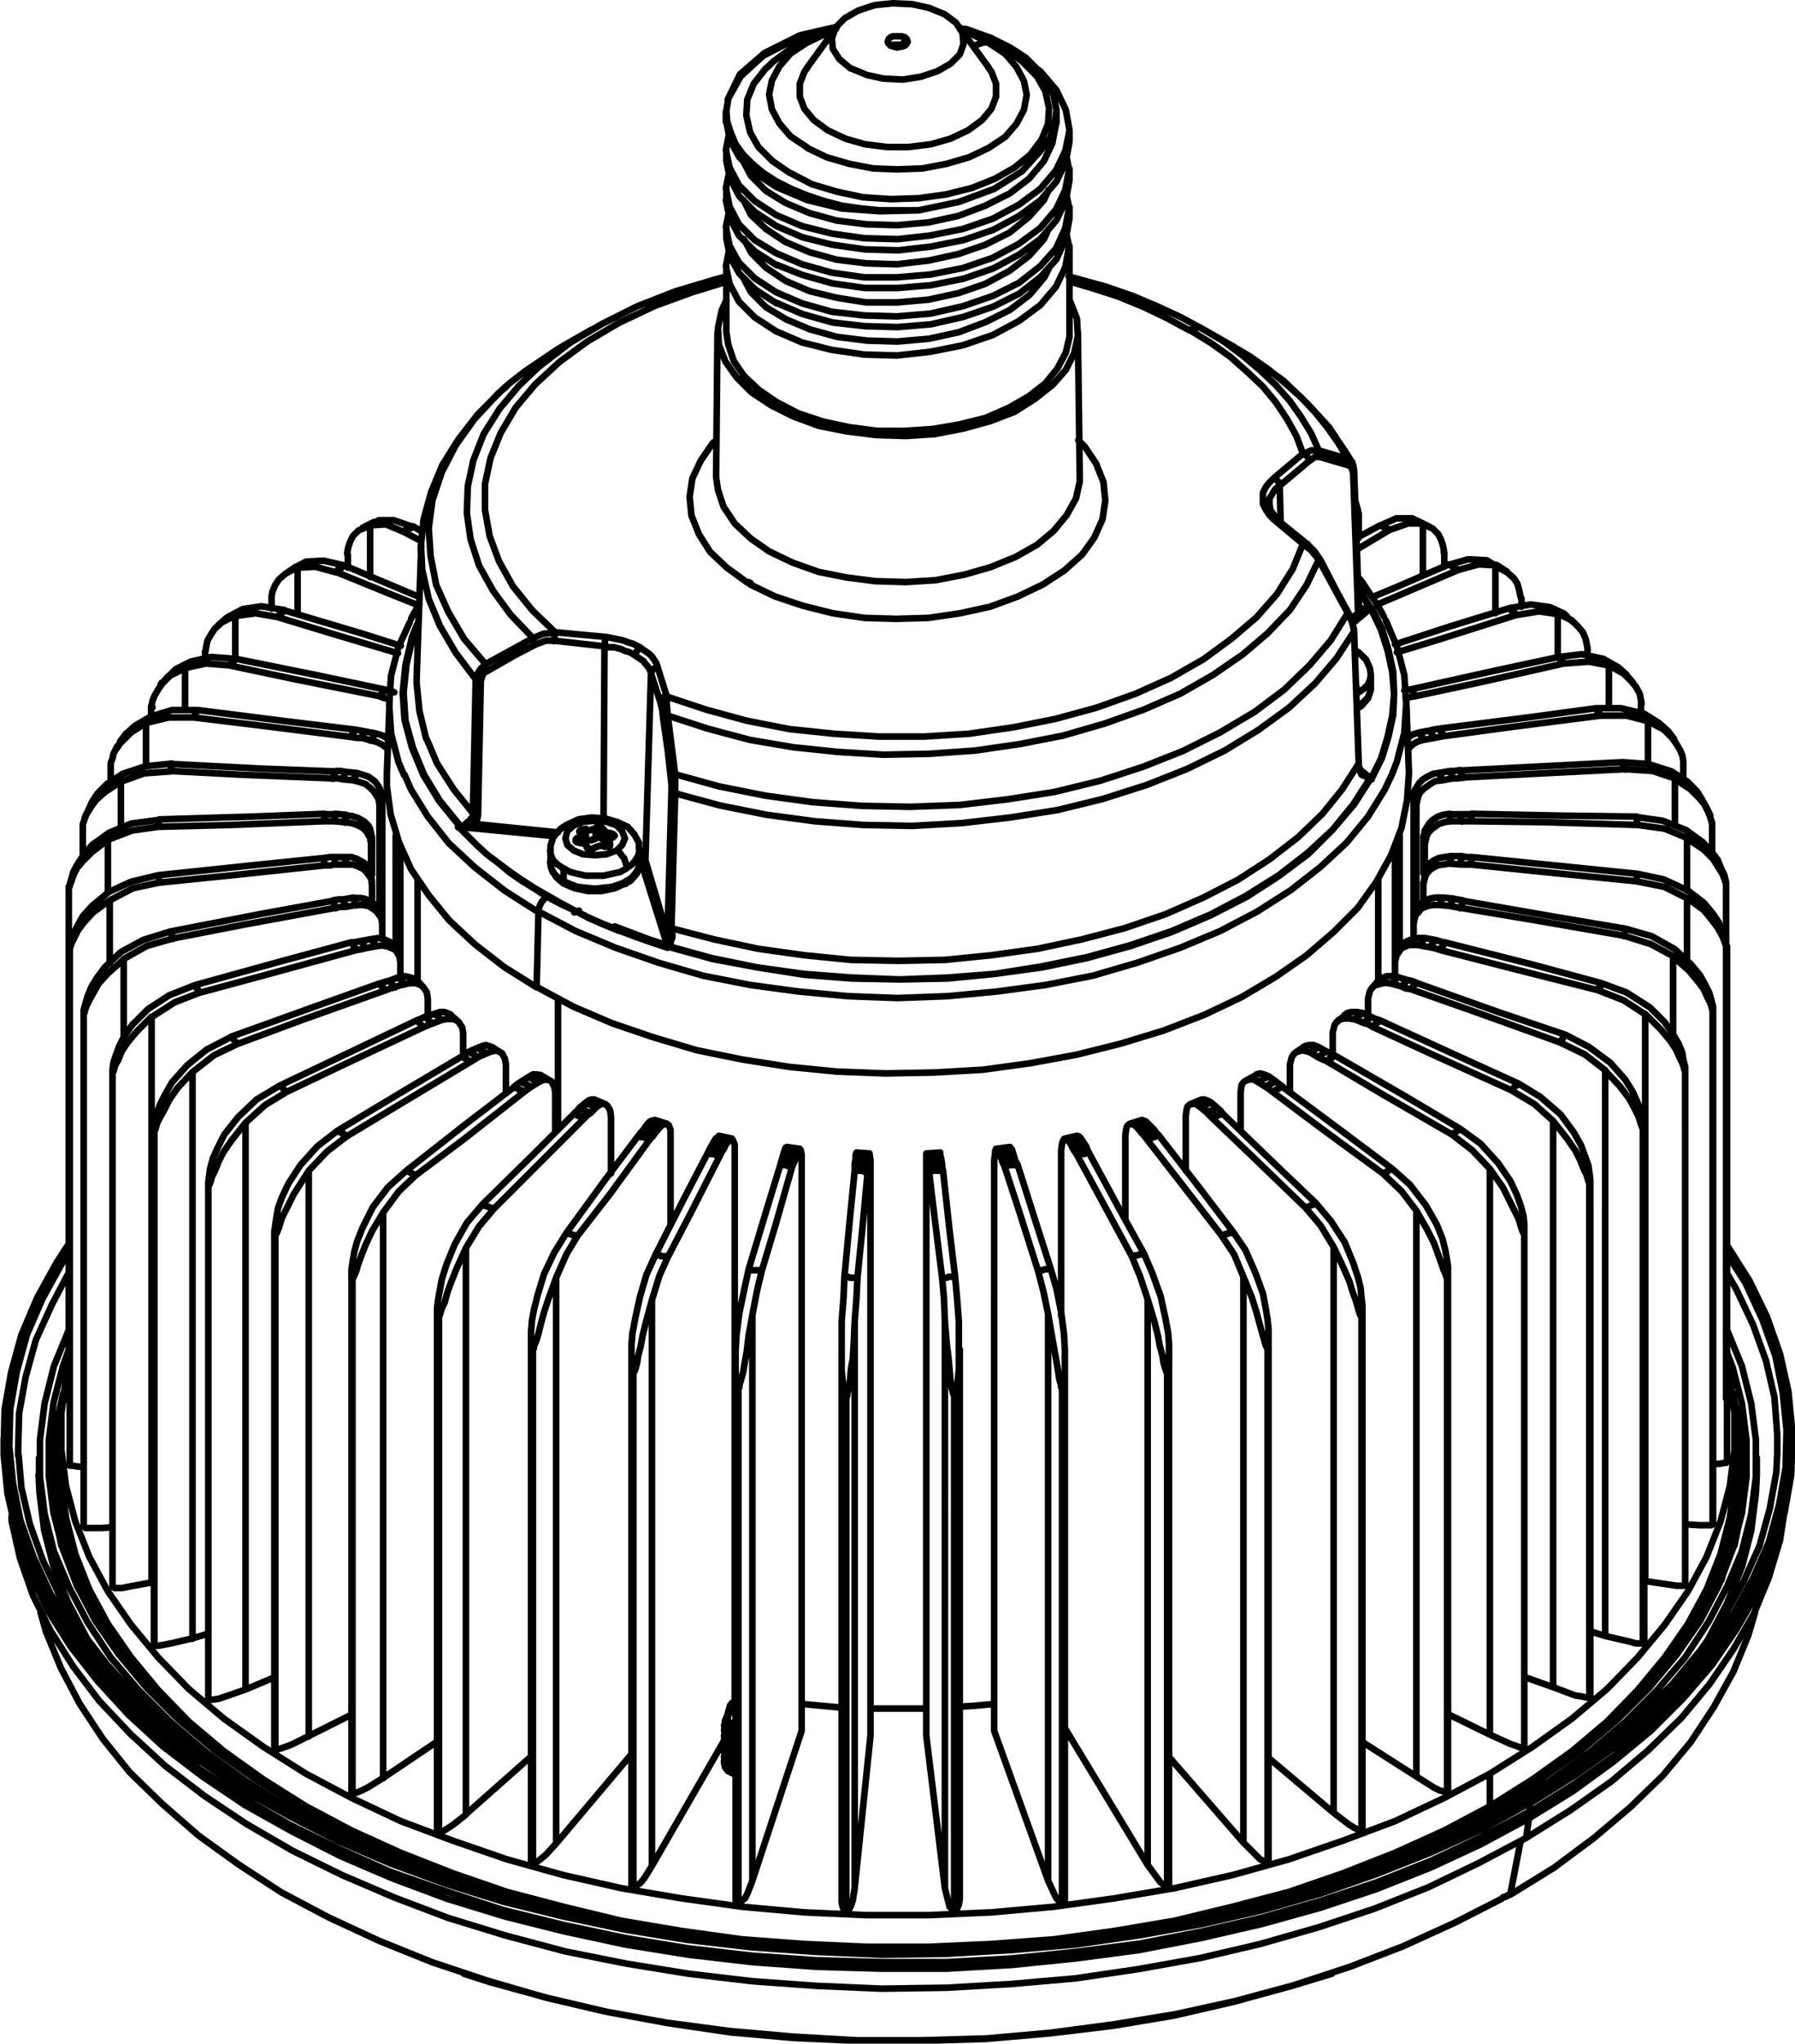 <svg xmlns="http://www.w3.org/2000/svg" viewBox="0 0 193.01 219.61"><defs><style>.cls-1{fill:none;stroke:#000;stroke-linecap:round;stroke-linejoin:round;stroke-width:0.71px;}</style></defs><g id="Layer_2" data-name="Layer 2"><g id="Layer_1-2" data-name="Layer 1"><path class="cls-1" d="M65.65,90.05v-.5m-3.6.9v-.4m3.5.8v-.3m-6.4,2.1h0l.1.6.2.5.5.5.6.4m6.8,0v.1l-.1.1V95h-.1m.2-.3.6-.4.4-.5.3-.5.1-.6m0-1.3-.1.5-.3.5-.4.5-.6.4m-5.7-4.6-.2-.1h-.4l-.2.1m-.3,4.6-.6-.4-.5-.5-.2-.5-.1-.5M146,75.85v.2l-.1.1m.1-.3.6-.4.5-.5.2-.6.1-.5m0-1.3-.1.5-.2.5-.5.5-.6.4m-.2-1v.2l.1.3.1.3v.2m1.3-9-1-1.8-.1-.1m-.8-13.9-.5-.4m.4,17.2.9-.7m-.7,1.2,1.9-1.6m0,18.3-1.1-.9m1,.9-.6-.4-.1-.1m-.3-.4h-.1m-8.6-30.6.1,3.9M45,67.05l-.6,1.4-.7,3-.3,3,.2,3,.8,2.9,1.2,2.9,1.7,2.8,2.2,2.7m87.9-32.9h-.1l-.1-.1-.1.1H137m3.1,2.6.3-.1.2.1m4.3,7.4h.1m-99.1,13.6,1.1,2.6,1.8,2.8,2.1,2.6m-1.5,1.3-2.2-2.7-1.7-2.8-1.2-2.9-.8-3-.2-2.9.3-3,.7-3,.7-1.7M57.85,98l-3.6-2.3-3.2-2.5-2.8-2.6L46,87.75l-1.8-2.9-.7-1.6M51.15,73,49,70.15l-1.7-2.9-1.2-2.9-.7-3.1-.1-2m9.4-18-1.2,1.1L51,45.05l-2,2.8-1.5,2.9-1,3-.4,3,.2,3,.6,3.1,1.3,2.9,1.7,2.9,2.3,2.7m5.1-2.8-2.4-2.5L53,63.45l-1.5-2.7-.9-2.8-.4-2.8.1-2.9.6-2.8,1.1-2.8,1.7-2.7,2.1-2.5,2.1-2M77,51.25l.2,1.4.6,1.8,1.2,1.8,1.7,1.6,2,1.4m-13.9,33,.1.1.1.2v.3m-19.7-4,10.3,1m-8.5-1.3,8.9.9m4.9-1.5.1-18.5m17.7-10.2,2.5,1.2,2.8,1,3,.6,3.1.4,3.3.1,3.2-.2,3.1-.6,2.8-.8,2.7-1.1,2.3-1.3,1.8-1.5,1.4-1.7,1-1.8.4-1.8v-.5m33.6,31.9-.8,1.7-1.8,2.9-2.3,2.8-2.8,2.6-3.2,2.5-3.6,2.3-4,2.1-4.3,1.8-4.6,1.6-4.8,1.4-5.1,1-5.2.7-5.3.5-5.4.2-5.3-.2-5.3-.5-5.2-.7-5.1-1-4.8-1.4-4.6-1.6-4.3-1.8-4-2.1M146,63.15l.3.4,1.1,1.8m-80.7,34.7,1.6.6,1.7.6,1.8.6M115,30.25l2.4.7,2.8.9L123,33l2.5,1.2,2.4,1.3M59.75,68l-2.5-2.4L55.15,63l-1.5-2.7-1-2.7-.5-2.8V52l.6-2.8,1.1-2.7,1.6-2.7,2.1-2.5,2.6-2.4,3-2.2,3.4-2,3.8-1.8,4.1-1.5,3.6-1.1m2.6,32.5,2.7,1.3,3,1,3.2.8,3.4.5,3.4.1,3.5-.1,3.4-.5,3.2-.7,3-1.1,2.7-1.3,2.3-1.5,1.9-1.7,1.3-1.8.9-2,.3-2-.2-2-.8-2-1.2-1.8-.7-.7m-38.9,0-.4.3-1.3,1.9-.9,1.9-.3,2,.2,2,.8,2,1.2,1.9,1.8,1.7,2.2,1.6m16.9-57.7V4m-7.6-.7-.8.3-2.1,1L85,5.75l-1.2,1.4L83,8.65l-.3,1.5.3,1.6.8,1.5,1.2,1.4,1.8,1.2m19.5-11.3-2.1-1-.6-.2m2.7,1.2h-.5l-.3.1-.3.1-.3.1-.2.1m2.8-.1h0l-.2-.1-.2-.1-.3-.1h-.5M153,61.85v-5.6m-113.2.2V62m121,3.9v-5.1M32,61v5m135.5,4.6V66m-142.2.2v4.6m16.5,4.3.1-.1v-.1M173,76.05v-4.6m-153.1.3v4.5m157.3,5.8v-4.6m-161.5.2v4.6m164.4,6.4v-5M13,84v5m168.4,6.7v-5.6m-169.8.2v5.6m169.8,7.2v-6.6m-169.6.3v6.7m168.1,7.6v-8.3m-166.6.3v8.4m46.7,9.8v-13.9m100.6,86.9h0M78,189.65h0m113.1-33.4v-2.1l-.3-4-.9-3.9-1.4-3.9-1.8-3.8-1.1-1.9m-23.8,57.8v-.1m1.7,3.5-1.1,5.7m-155-66.8-1.8,3.4L3.85,144l-1.1,4-.7,3.9-.1,4v.5m95.5,53.3H101l6.9-.4,6.9-.6,6.7-.9,6.7-1.2,6.5-1.4,6.2-1.8,6.1-2,5.7-2.2,5.5-2.5,5.2-2.7m-156-59.4-.7,1.1-2.1,3.8-1.7,3.9-1.1,4-.7,4-.1,4,.4,4,.8,4,1.4,3.9,1.8,3.9,2.4,3.8,2.8,3.7,3.2,3.5,3.7,3.4,4.2,3.2,4.5,3.1,4.9,2.9,5.2,2.6,5.6,2.4,5.8,2.2,6.1,1.9,6.4,1.7,6.5,1.4,3.3.6m94.1-14,4.8-3,4.3-3.1,4-3.3,3.5-3.5,3.1-3.6,2.6-3.7,2.1-3.8,1.7-3.9,1.1-4,.7-4,.1-4-.4-4-.8-4-1.4-3.9-1.8-3.9-2.1-3.3M62.25,97.85l-.5.2m2.3-8V89m.7,1.2v-1.1M63,90.15v-1.1m2.1,1.4v-1.1m0,1.1h.1v.1h.3m-.7-.4h.1v.2H65v.1h.1m-.4-.5h0l.1.1v.1m-.7-.1V90h.6m-1.7.2.1.1h.5l.1-.1h.2l.1-.1h.1m-1.6.2.1-.1H63m-1.3-1.5,1-.4,1.3-.1,1.2.1,1.1.4.6.6.3.8-.3.7-.6.6m-.4-1.4h0l.1-.1.1-.1-.1-.1-.1-.1m-.3,1h-.1v-.3l.1-.1v-.1h.1l.2-.1M65,91h.4l.1-.1h.1v-.3m-1.7.5H64l.1-.1h.1l.2-.1h.5l.1.1m-1.8.2h.2l.1.1h.1l.1-.1h.1l.1-.1m-.8-.1h0v.1h.1v.1m-.3-.5h0l.1.1.1.1V91m-.8-.4h.4l.1.1h.1m-.9-.2h.2l.1.1m-.2-.5H62v.1h-.1v.2H62v.1m.4-1h0l.1.1v.1l-.1.1v.1l-.1.1h-.1l-.1.1m.9-1h-.4l-.1.1h-.1l-.1.1v.1l.1.1m1.7-.5H64l-.1.1h-.2l-.1.1h-.5l-.1-.1m1.7-.2h-.6V89m.7.1h0V89l-.1-.1m.4.5H65v-.1h-.1v-.2h-.1m.9.5-.1-.1h-.4v-.1h-.1m.8.2h-.2m-5.1,3.7v1.4m0,0,.7.3.8.3.9.1,1,.1.9-.1.9-.1.9-.3.7-.3m0-1.4-.7.4-.9.2-.9.2H63l-.9-.2-.8-.2-.7-.4m5.7-1.9.2.1.2.2.2.3.2.2.1.3.1.3.1.3v.2m-1.1-1.9-1.1.4-1.2.1-1.3-.1-1-.4-.7-.6-.2-.7.2-.8.7-.6m85.7-23.3h0m0,0-.1.1m0,0h0m0,0h-.5l-.3-.1-.2-.1-.1-.1m0,.6v-.2l.1-.1-.1-.2v-.1m0,0-.1-.2v-.2m-31.2-35.1,1.1.3,2.9.8,2.9,1,2.6,1.1,2.6,1.2,2.4,1.3m18,30h0m-.1.1.1-.1m-1.2.4.5-.1.6-.2m-1.2-.7-.5-14.3m.5,14.3v.1l-.1.1v.1m-.4-14.6-.1-.5-.1-.3m.2.8h0v.1l-.1.1v.1m-.6-1.5.1.1V50m-.1-.7-3.1-.9m3.1.9-1-1.7-1.2-1.7-1.3-1.6-1.5-1.6-1.7-1.5-1.8-1.5-2-1.4-2.2-1.3m9.6,11.4.1.2.1.1v.2l-.1.2m-.1-.7H141l-.9.4m-10.7-13.4,2.2,1.3,2,1.5,1.9,1.6,1.7,1.6,1.5,1.7,1.2,1.7,1.1,1.8.8,1.8m-12.4-13-.2-.1-.1-.1h-.4l-.2.1h-.2l-.2.1-.2.1M146,65.05v.4l.2.3m-.7-15,.5,14.3M145,50l.3.2.1.3.1.3m-3.6-1.7,1.7.5,1.4.4m-4.3-.4.7-.5h.5m-1.2.5-3.1,2.6m3.1-2.6v-.3l-.1-.2-.2-.2-.3-.1m7.3,16.6,1.1,2.3.7,2.2.5,2.3.2,2.4-.2,2.3-.5,2.3-.7,2.3-1.1,2.2m.1-18.3h-.1m0,18.3h0m0,0h.1m-.1,0h-.1m.1,0h0m-.1,0h0m-9.7-31.5-.3.2-.2.2-.2.3-.1.2-.2.3-.1.2v.6m.5-2.8h.1l.1.1.1.1.1.1.1.1v.1l.1.1v.2m-88.1,36.6h-.1m0,0h0v.1m.1,0h0v-.1m1.6-.2-.2-.2-.1-.1-.1-.1-.1-.2m-.7.7h-.1l-.1.1h-.2m1.1-.8-.1.2-.2.1-.2.2-.2.2m1-1.2-.1.3-.2.2m86.9-32.1h-.1m4.4,4.3h.2l-.1.1m-92.4,28.6.8-.1.8-.2m-1.7.3h.1m-.1,0h-.1m-4.5-16v.5l.3,3,.7,2.9.1.2m-4.3,3.6v1.4l.4,3,.9,3,1.3,2.9,1.9,2.8,2.2,2.7,2.8,2.6,3.1,2.4,3.5,2.2M51.15,73l-.3,14.5m.5.2h-.3l-.1-.1-.1-.1m-1.5,1.3h-.1v.1m-5.8-5.6-.6-1.4-.8-3.1-.2-3.1.2-3.1.8-3.1,1.2-2.6m1.2-7.6v-.7m6.9,12.8-.4.4-.3.4-.2.4-.1.4m.5.2h-.1l-.2-.1h-.1l-.1-.1m8.6-5-1.3.1-1.2.5m-5.1,2.8v.2l.1.2.1.1.1.2m4.8-3.5.1.2v.1l.1.2.1.2M60.85,37l-1,.6-3.4,2.3-1.8,1.4m2.6,27.3-5.1,2.8m5.7-31.9.5-.4,3-2.3,3.4-2,3.8-1.9,4.1-1.6L77,30l1.1-.3M59.75,68l-.1.2v.2l-.1.3v.2m5.4.6v-.1l.1-.2v-.6l.1-.1m6.6,33.3h.1m-2.5-9.3v.2h-.1v.1h-.2l-.1.1m2.8,8.9h0m0-.1v.1m0-1.2.1-.1h.4m-.5.1.1.6-.1.5m0,0h0M69,92.85l2.8,8.9m0,0-1.8-.5-1.7-.6-1.7-.7-1.6-.6-1.6-.7-1.6-.8-1.5-.8-1.4-.8m0,0-1.4-.8-1.4-.9-1.3-.9-1.2-.9-1.2-.9-1.1-1-1-1-1-1m0,0h0m0,0,1,1,1,1,1.1,1,1.2.9,1.2,1,1.3.9,1.3.8,1.4.9m13,5.5v-.1m-3.5-31.3-.3-.2-.4-.2-.4-.1-.4-.2-.4-.1-.4-.1h-.5l-.5-.1m3.8,22.1h.1l.1.2.2.3.1.2.1.2m.6-20.1-.1-.3-.1-.2-.2-.3-.2-.2-.2-.3-.3-.2-.3-.2-.3-.2m.5-.9-.1.1-.1.1v.1l-.1.1-.1.1v.1l-.1.2v.1m-3.3-1-5.4-.6m-2,.4,1.1-.4h.9m-7.1,3.2,2.8-1.6,2.3-1.2m-5.9,3.9.1-.3.1-.3.2-.3.4-.2m-1.1,15.6.3-14.5m-.6,15.4.2-.5.1-.4m19.3-16-.1.1h-.1l-.2.1-.1.1-.1.2-.1.1v.1m1,3.1v-.2l.2-.2.2-.2h.3m.5,24.9-.2-.1h-.1v-.1l-.1-.1m.8-14.2h-.1l-.2-.1v-.1h-.1m10.7-41.5-2.1-1.4-1.6-1.6L78,38.85l-.7-1.8-.1-1.8.4-1.9.5-1.1m36.9,0,.1.2.7,1.8.1,1.9-.4,1.8-.9,1.8-1.4,1.6-1.9,1.5-2.2,1.4-2.6,1-2.9.8-3.1.6-3.1.2-3.2-.1-3.2-.4-3-.6-2.7-1-2.4-1.2m-11.1,33.3-.2.1-.1.1h-.1l-.1.1m1.3,6-.2.1h-.1l-.1.1h-.1M71,75.45l-1-3.1m0,0-.6,20.1m0,0,2.4,8.1m0-1.1v1.1m.4-15.5-.4,14.4m.3-16.1.1.9v.8m-.9-7.9.5,3.5.3,2.7M71,75.45l.2.8.1.9m76,6.5h.1m-75.5,18.1-.1-.1m.5-1.2-.1-.4v-.3m-.4,1.9h0l.1-.1.2-.2.1-.4.1-.2v-.3m-.5,1.2,4.7,1.3,4.9,1,5,.7,5.2.4,5.1.2,5.2-.2,5.1-.4,5-.8,4.9-1,4.7-1.3,4.4-1.5,4.2-1.8,3.8-2,3.5-2.2,3.1-2.4,2.7-2.5,2.2-2.7,1.8-2.8m-.4-.2.1.1h.2l.1.1m-1.1-.9.1.3.1.2.2.1.3.1m-.8-1.4v.3l.1.4m-88.5,23.3.2-8.1m-.2,8.1,3.9,2.1,4.2,1.8,4.4,1.5,4.7,1.4,4.9,1,5.1.8,5.1.5,5.2.2,5.3-.1,5.2-.3,5.1-.7,4.9-.9,4.8-1.2,4.6-1.4,4.4-1.7,4-1.9,3.7-2.2,3.3-2.3,2.9-2.5,2.6-2.6,2-2.8,1.6-2.9,1.1-2.9.6-3,.2-2.9M57.85,98v-.2l.1-.2.1-.3.1-.2.1-.2.2-.2.1-.2.2-.1M149,66.65l1.2,2.8.8,3.1.2,3.1-.2,3.1-.8,3.1-.5,1.3m-2.2-17.8h-.1m.1,18.3,1.1-2.2.7-2.3.5-2.3.1-2.3-.1-2.4-.5-2.3-.7-2.3-1.1-2.2m-.1,18.3v.1h.1v-.1m-.1,0-1.8,2.8-2.3,2.7-2.6,2.6-3.2,2.4-3.4,2.2-3.9,2-4.2,1.8-4.4,1.5-4.7,1.3-4.8,1-5.1.7-5.1.5-5.1.1-5.2-.1-5.1-.4-5.1-.8-4.8-.9-4.7-1.3m-.1.1h0v-.1h.1m-13.1-5.4,1.5.8,1.5.7,1.5.8,1.6.7,1.7.7h.1M137,55.85l3.1,2.6m-3.1-7.1-.5.5-.4.5-.3.6v1.2l.3.6.4.6.5.5m3.1-7.1-3.1,2.6m-9.1-15.9,2.3,1.4,2.1,1.5,1.8,1.6,1.7,1.6,1.4,1.7,1.2,1.8,1,1.8.7,1.9m-74.9,19.7-5.4-.5m9,1.6-.4-.2-.4-.2-.4-.1-.5-.2-.4-.1-.5-.1-.5-.1-.5-.1m5.5,3.2-.1-.3-.1-.2-.2-.3-.2-.3-.3-.3-.3-.2-.3-.2-.4-.3m2.9,5.3-1-3.2m10-8.9v-.1h-.1l-.1-.1h-.1m-8.6,14.3-.1-1.1v-.9m68.4-16.4.9.7.8,1m-1.7-1.7-1.1,2.7-1.7,2.7-2.2,2.5-2.7,2.3-3,2.2-3.5,2-3.8,1.7-4.2,1.5-4.4,1.2-4.5.9-4.8.7-4.8.3h-4.9l-4.8-.3-4.8-.5-4.6-.9-4.4-1.2-4.2-1.4m73.9-7,.5,14.2m-73.9,17.7.4-14.5m-.4,14.5,4.6,1.2,4.7,1,5,.7,5,.5,5.1.1,5-.1,5-.5,5-.7,4.7-1,4.6-1.2,4.4-1.5,4.1-1.8,3.7-1.9,3.4-2.2,3.1-2.4,2.6-2.5,2.1-2.6,1.8-2.8m-1.2-16.2.3.6.2.5.1.4.1.5m-73,17.4v-2.1m73-15.3-1.9,2.9-2.3,2.7-2.8,2.6-3.3,2.4-3.6,2.2-4.1,2-4.3,1.7-4.7,1.5-4.9,1.2-5.1.8-5.2.6-5.3.3-5.3-.1-5.2-.4-5.2-.7-5-1-4.8-1.3m69.2-25.1,3.1,5.7m-3.1-5.7-1.3,2.7-1.8,2.7-2.4,2.5-2.7,2.3-3.2,2.2-3.5,2-3.9,1.7-4.2,1.5-4.5,1.3-4.6.9-4.8.7L100,81l-5,.1-4.9-.3-4.8-.5-4.7-.8-4.5-1.2-4.3-1.4m.8,6.3-.8-6.3m.8,6.3,4.7,1.3,5,1,5.1.7,5.3.4,5.2.1,5.3-.2,5.1-.6,5.1-.8,4.9-1.2,4.6-1.5,4.3-1.7,4-2,3.7-2.2,3.2-2.4,2.7-2.6,2.3-2.7,1.8-2.9m-66.8-30.2.2,1.3.6,1.8,1.1,1.6,1.6,1.5,1.9,1.3m0-10.6-2.3-1.5-1.7-1.7-1-1.8-.4-2m5.4,2.9L81.15,27l-1.7-1.7-1-1.9-.4-1.9m17.8-16.6.2-.1H97l.2.1m-13.7,19.4-2.3-1.5-1.7-1.7-1-1.9-.4-1.9m5.4,2.8-2.3-1.5-1.7-1.7-1-1.8-.4-2m8.7-5.8-.3.4L86,9v1.4l.5,1.3,1,1.2L89,14m-5.5,29.2,2.3,1.2,2.7.9,2.8.6,3,.4h3l3-.2,2.9-.5,2.8-.7,2.5-1.1,2.1-1.2,1.8-1.4,1.3-1.6.9-1.7.4-1.7v-.5M91.45,7.35l-1.2-1-.7-1.1-.1-1.1.4-1.2,1-1,1.4-.8,1.8-.6L96,.35l2.1.1,1.8.4,1.7.7M97.25,4l-.3-.1h-.9l-.3.1-.2.2-.1.3.1.2.2.2m0,0,.3.1.4.1L97,5l.3-.1.2-.2.1-.2-.1-.3-.2-.2M115,23.45h0l-.4,2.2-1,2.2-1.7,1.9-2.3,1.8-2.8,1.4-3.2,1.1-3.5.8-3.6.3-3.5-.1-3.5-.4-3.2-.9-2.8-1.2M115,19.35l-.4,2.2-1,2.1-1.7,2-2.3,1.7-2.8,1.5-3.2,1.1-3.5.7-3.6.3H93l-3.5-.5-3.2-.9-2.8-1.1m18.1-26.9,1.2.9.7,1.1.1,1.2-.4,1.1-1,1-1.4.8-1.8.6-1.9.3L95,8.45l-1.8-.4-1.7-.7M89,14l1.9.9,2.1.6,2.4.3h2.3l2.4-.3,2.1-.6,1.9-.9,1.5-1.1,1-1.2.5-1.3V9l-.5-1.3-.3-.4m-7.5,15.3-4.2.1-4.1-.3-3.7-.9-3.3-1.4m0,0v-.6m3.3-3.6,2.1,1,2.4.7,2.6.5,2.6.1,2.7-.1,2.6-.5,2.4-.7,2.1-1,1.8-1.2,1.2-1.4.8-1.5.3-1.6-.3-1.5-.8-1.5-1.2-1.4-1.8-1.2m8.7,10.6-.4,2.2-1,2.1-1.7,2-2.3,1.7-2.8,1.5-3.2,1.1-3.5.7-3.5.4-3.6-.1-3.5-.5-3.2-.8-2.8-1.2m28.4-8.1-2,2.2-3,1.9-3.8,1.4-4.3.9m9.8-17.5,1.7,1.1,1.3,1.3,1.1,1.4.6,1.4.3,1.5-.2,1.5-.5,1.5-1,1.4m-8.1-13.1.6.2,2.2.8,2,1m-19.3-2,.7-.2m-6.5,16.6-1.4-.9-1.2-1-1-1-.8-1.1-.5-1.2-.4-1.2-.1-1.2.2-1.2m20.5,11.9h-4.2l-2-.2-2.1-.3-1.9-.5-1.8-.6-1.7-.7-1.6-.8m1.5-.9,2.3,1.2,2.7.8,2.8.6,3,.2,3-.1,2.9-.4,2.8-.7,2.5-1,2.1-1.2,1.7-1.4L112,15l.7-1.7.1-1.7-.4-1.8-.9-1.6-.8-.8m-28.3-.1-.1.1L81.05,9l-.7,1.7-.1,1.7.4,1.8.9,1.6,1.5,1.5,1.9,1.3m28.6-5.3-.4,2.1-.9,1.9-1.6,1.9-2.1,1.6-2.6,1.3-2.9,1.1-3.2.7-3.4.3-3.3-.1-3.2-.4-2.9-.8-2.6-1.1m0,0-2.1-1.3-1.6-1.6-.8-1.5m32.8,3-.5,1.1-1.6,1.8-2.1,1.7-2.6,1.3-2.9,1-3.2.7-3.4.4-3.3-.1-3.2-.4-2.9-.8L84.45,26m0,0-2.1-1.4-1.6-1.5-.8-1.6m32.8,3.1-.5,1.1-1.6,1.8-2.1,1.6-2.6,1.4-2.9,1-3.2.7-3.4.3h-3.3L90,32l-2.9-.7-2.6-1.1m0,0-2.1-1.4-1.6-1.6-.8-1.5m32.8,3.1-.5,1-1.6,1.9-2.1,1.6-2.6,1.3-2.9,1.1-3.2.7-3.4.3-3.3-.1-3.2-.4-2.9-.8-2.6-1.1m0,0L82.35,33l-1.6-1.6-.8-1.5m-1.6-2.8-.3,1.5.4,1.9,1,1.9,1.7,1.7,2.3,1.5m0,0,2.8,1.2,3.2.8,3.5.5,3.5.1,3.6-.4,3.5-.7,3.2-1.1,2.8-1.5,2.3-1.7,1.7-2,1-2.1.4-2.2-.3-1.5m-36.3-2.1-.3,1.5.4,2,1,1.8,1.7,1.7,2.3,1.5m0,0,2.8,1.2,3.2.9,3.5.4,3.5.1,3.6-.3,3.5-.8,3.2-1.1,2.8-1.4,2.3-1.8,1.7-1.9,1-2.2.4-2.2-.3-1.5m-36.3-2-.3,1.4.4,2,1,1.9,1.7,1.7,2.3,1.4m0,0,2.8,1.2,3.2.9,3.5.5h3.5l3.6-.3,3.5-.7,3.2-1.1,2.8-1.5,2.3-1.7,1.7-2,1-2.1.4-2.2-.3-1.5m-36.3-2.1-.3,1.5.4,1.9,1,1.9,1.7,1.7,2.3,1.5m0,0,2.8,1.2,3.2.8,3.5.5,3.6.1,3.5-.4,3.5-.7,3.2-1.1,2.8-1.5,2.3-1.7,1.7-2,1-2.1L115,14l-.4-2.2-1-2.1-1.7-2L111,7m-21.1-4.1-3.9.9-3.8,1.9L79.55,8l-1.3,2.7m0,0,1.4-2.5L82.05,6l3.3-1.7,3.9-1.2m56.4,50.4.1.4.2.7.1.4-.1.2m5.9.5h-1.7l-1.8.8m4.6-.2,1.1.5.6.6.3.6.2.6.1.5v.3m-3.4-3.7.6.3m-108.1.6-2-.7h-1.6m0,0-.6.3m-.4.3-1.2.5-.6.6-.3.6-.2.6-.1.5v.3m122.5.6-2-.1-2.1.6m5,.1,1.3.7.7.6.4.6.2.7.1.5.1.4m-2.7-3.5-1-.6M37,60.75l-2.2-.5-1.9.1m0,0-1.1.6m.2,0-1.3.7-.7.6-.4.6-.3.7-.1.5v.4m116.6-6.6,2.6-1.4m1,.5-.1-.1h-.1l-.2-.1-.1-.1h-.1l-.2-.1-.1-.1h-.1m-104,.1,1,.6m-1-.6-.1.1-.1.1H44l-.1.1-.1.1h-.2l-.1.1-.1.1m123.3,8.1-2.1-.3-2.3.4m5.2.6,1.5.7.7.7.5.6.3.7.1.5.1.5m-4-4.4,1.5.7.3.3m-137.9-.7-2.5-.4-2,.3m0,0-1.5.8-.3.2m1-.3-1.4.7-.8.7-.4.6-.4.7-.1.5-.1.6m127.3-13,2-.7H153m-3.6.7-3.5,2.1m-100.6-.9-1.9-1m-3.6-.7,1.7-.1,1.9.8m104.2,7,2.4-1,5.8-2.5m1,.6-.1-.1h-.1l-.1-.1-.1-.1h-.1l-.1-.1h-.1l-.1-.1m0,0h0l-.1-.1h-.1M37,60.75l7.6,3.2.5.2M37,60.75l-.1.1-.1.1-.1.1-.2.1h-.1l-.1.1-.1.1-.1.1m120.7-.2,2.2-.6,1.8.1m-4,.5-7.5,3.2-1.2.5M45,65.05l-3-1.2-5.9-2.4M32,61l1.9-.1,2.2.6m136.3,9.3-2.3-.5-2.5.3m5.4.9,1.6.9.8.8.5.6.4.7.1.5.1.5v.2m-4.1-4.9,1.6.9.9.8m-149.5-1.7-2.7-.2-2.2.5m0,0-1.6.8-.9.9m1.9-1-1.6.8-.8.8-.5.7-.4.7-.2.5-.1.5V76h.1M150,69.25l5.8-1.9,6.5-2m.7.7V66l-.1-.1-.1-.1-.1-.1h-.1l-.1-.1-.1-.1-.1-.1m-131.7.2,8.4,2.5,4.1,1.3m-12.5-3.8-.1.1-.1.1h-.1l-.1.1-.1.1-.1.1-.1.1-.1.1m133.2-.2,2.5-.4,2,.3m-4.5.1-8.2,2.6-4.6,1.4m-107.4.1-6.4-1.9-6.6-2m-4.5-.1,2.2-.3,2.3.4m121.8,7.8-.5.1H151m-109.6-.1.6.1.4.2m134.4,2.3-2.5-.6h-2.6m5.5,1.4,1.7.9.9.9.5.7.4.7.2.5.1.6v.1m-4.2-5.2,1.6,1,1,.9.6.8v.1m-158.7-3.2h-2.8l-2.3.7m0,0-1.7,1-1,.9-.6.8v.2m2.8-2.2-1.6,1-.9.9-.6.6-.4.8-.1.5-.2.5v.2m139.7-8.1,9-2,7-1.5m.6.7-.1-.1-.1-.1V71l-.1-.1-.1-.1h-.1l-.1-.1v-.1m-16,3.5h.1l.1.1.1.1.1.1v.1l.1.1.1.1.1.1m-126.9-4,8.9,1.8,7.1,1.5m-16-3.3-.1.1-.1.1-.1.1H25v.1l-.1.1-.1.1-.1.1m16.1,3.3h.1v-.1l.1-.1.1-.1.1-.1v-.1l.1-.1.1-.1M150,105V91M43.05,91v12.4m111.7-25.1-.6.1-.4.1m-115.6-.1.6.1.5.1m113.4.1,1.1-.2m0,0v.1l.1.1.1.1v.1l.1.1v.1l.1.1v.1m14-8,2.7-.2,2.1.4m-4.8-.2-8.9,2-7,1.5m0,0-.6.1-.4.1m0,0-.1.1m-111.9,3.5,1.1.2m-1.6.5h.1v-.1l.1-.1.1-.1v-.1l.1-.1v-.1l.1-.1m1.5-3.8.5.2.5.1m-1-.3-9-1.8-7.1-1.5m-4.8.3,2.3-.5,2.5.2m17.2,3.6h-.1m110.9,3.6-.7.2-.6.4h-.1m1.8.2v-.1l-.1-.1v-.1l-.1-.1-.1-.1v-.1l-.1-.1v-.1m-110.9.7-.2-.1-.5-.3-.7-.2m0,0-.1.1V79l-.1.1v.1l-.1.1v.1l-.1.1-.1.1m114.9-1.3,9.5-1.2,7.4-1m.4.8v-.1l-.1-.1v-.1l-.1-.1-.1-.1v-.1l-.1-.1v-.1m-16.9,2.2.1.1v.1l.1.1.1.1v.1l.1.1V79l.1.1m-134-2.8,9.5,1.2,7.4.9m-16.9-2.1-.1.1v.1l-.1.1v.1l-.1.1v.1l-.1.1v.1m16.9,2.1v-.1l.1-.1v-.1l.1-.1.1-.1v-.1l.1-.1v-.1m141.6,4.5-2.5-.8-2.8-.2m5.6,1.8,1.7,1.1.9.9.6.7.4.8.2.5.2.6v.1m-4.3-5.5,1.7,1.1,1,1,.5.8.5.9.3.6M152,100.75V85.65m-110.9,0v13.6m-22.6-17.2-2.9.3-2.4.8m0,0-1.7,1.1-1,1-.6.9-.4.9-.3.6M13,84l-1.7,1.1-1,.9-.5.7-.5.8-.2.5-.2.6v.1M157,82.75l-.6.1h-.5m-119.8,0h.6l.5.1m117.6.1,1.1-.2m0,0,.1.1v.2l.1.1v.2l.1.1v.1m-119-.7,1.1.1m-1.4.7v-.2l.1-.1v-.2l.1-.1v-.1l.1-.1m117.6.1-.7.1-.6.3-.5.3-.4.4-.5.8-.1.7m3.1-1.8-.1-.1v-.2l-.1-.1v-.2l-.1-.1v-.1m-2.5,3.4v-.1l-.1-.1v-.1l-.1-.1v-.2l-.1-.1v-.1m-110.9,0-.2-.8-.3-.5-.3-.4-.7-.5-.6-.2-.7-.2m0,0v.1l-.1.1v.2l-.1.1v.2l-.1.1m3.1,1.8-.1.1V86l-.1.1v.2l-.1.1v.1m110.6-6,.5-.5.5-.3.7-.2m-2.6,10.3v12.4m21.6-25.3h2.8l2.3.6m-5.1-.6-9.4,1.2-7.4,1m0,0-.6.1-.5.1m0,0-1.1.2m-115.3-.3.6.1h.4m-1-.1L28.25,78l-7.4-.9m-5.2.6,2.5-.6h2.7m21.7,25V89.75m-2.7-10.2.7.2.6.3.5.4m-1.8-.9-1.1-.3m114.3,14.6v-4m0,7.1v-2.1M40,90v4m117-11.2,9.8-.5,7.7-.4m.3.8-.1-.1v-.2l-.1-.1v-.1l-.1-.1v-.2m-17.5.9.1.1v.2l.1.1v.2l.1.1v.1m-138.8-1.5,9.8.5,7.8.3m-17.6-.8v.2l-.1.1v.2l-.1.1v.2m17.5.8v-.2l.1-.1v-.2l.1-.1V83l.1-.1m122.1,4.6h-1.1m-122.2,0H36m119.9,0h1.2m0,0v.7l.1.1M36,87.45l1.2.1m-1.3.7v-.1l.1-.1v-.6m119.9,0-.7.1-.6.2-.6.4-.3.3-.5.8-.1.6m2.9-1.6V88l-.1-.1v-.4m-2.7,3.3v-.1l-.1-.1v-.7M40,90l-.2-.9-.2-.4-.4-.4-.7-.4-.6-.2-.7-.1m0,0v.3l-.1.1v.4M40,90v.6l-.1.1v.1m141.4-1.6-2.5-1-2.8-.4m5.4,2.3,1.8,1.2,1,1,.5.8.5.8.2.5.2.6v.1m-4.3-5.9,1.8,1.3,1,1.1.6.8.4,1,.3.6.2.8v.3m-168.5-7-3,.4-2.4,1m0,0-1.8,1.3L9,91.85l-.6.9-.5.9-.2.7-.2.7v.2h-.1v.1m4.2-5.1-1.7,1.3-1,1-.6.7-.4.8-.2.6-.2.5-.1.2m144.9-8.9.2-.9.2-.4.4-.4.7-.5.5-.3.8-.1m-2.8,2.6v11.7m22.5-15.5,2.9.2,2.4.8m-5.3-1-9.8.5-7.7.4m0,0-.6.1h-.5m0,0-1.1.2m-119.3-.2h.6l.5.1m-1.1-.1-9.8-.4-7.7-.4M13,84l2.5-.9,2.8-.2m22.5,15.3V86.45M38,83.85l.7.2.6.2.5.4.4.4.5.8.1.6M38,83.85l-1.1-.1m121.3,3.7,9.9.2,7.9.1m.1.9-.1-.1v-.8m-17.8-.3v.6l.1.1v.1m-141.2-.2,10-.3,7.8-.3m-17.8.6v.5l-.1.1v.2m17.8-.6v-.2l.1-.1v-.5M156,92h1.2m1.1.1h-.6l-.5-.1m0,0v.2l-.1.1v.6m-121.2-.8h1.2m-2.3.1.7-.1h.4m.1.8v-.7l-.1-.1m149.8,65v-55.3M156,92l-.7.1-.6.1-.6.3-.4.3-.4.8-.1.6m2.7-1.4v-.3l.1-.1V92m-116.1,2.3-.2-.9-.2-.4-.4-.3-.7-.4-.6-.2h-.7m0,0v.3l.1.1v.4m-29.7,64.5v-55.3m152.7,92,4.6-2.9,4.2-3,3.8-3.2,3.3-3.4,2.9-3.5,2.5-3.6,2-3.7L185,167l1-3.9.5-3.8v-2m-5-61.6-2.6-1.2-2.8-.6m5.3,2.6,1.8,1.3.9,1.1.6.8.5.9.2.5.2.6v.1h.1v0m-4.2-6.1,1.7,1.3,1,1.2.6.9.4,1,.2.6.2.8.1.2v.1M17,94.05l-2.9.7-2.4,1.1m0,0-1.8,1.5-1,1.1-.5.9-.5,1-.2.7-.2.7v.3m4.3-5.3L10,98.05l-1,1.1-.6.8-.4.8-.3.6-.2.6v.1m145.7-11.3.2-.9.2-.4.4-.4.7-.5.6-.2.7-.1m-2.8,2.5v3.1m22.9-5.2,2.9.4,2.4,1m-5.3-1.4-10-.3-7.8-.1m0,0h-1.1m0,0H156m-121.2,0h1.1m-1.1,0-9.9.4-7.9.2m-5.4,1.4,2.6-1,2.8-.4m22.9,5.2v-3.3m-2.8-2.4.7.1.6.2.6.3.4.4.4.7.1.7m-2.8-2.4-1.2-.1m119.2,8.2,1.1.1m-119.3.1,1.1-.2m119.3.3-.6-.1-.5-.1m0,0v.2l-.1.1v.2l-.1.1v.1l-.1.1m-120.1-.6.6-.1h.5m.3.8-.1-.1v-.2l-.1-.1v-.2l-.1-.1v-.1m118.2-.2h-.7l-.6.1-.5.2-.4.3-.5.7v.1m2.4-.6v-.1l.1-.1v-.2l.1-.1v-.2l.1-.1m-114.4,1.4-.1-.2-.2-.4L40,97l-.7-.4-.5-.1H38m0,0,.1.1v.2l.1.1v.2l.1.1v.1m120-5.2,9.9,1,7.9.8m-.1.8v-.5l.1-.1v-.2m-17.8-1.8v.2l-.1.1v.5M17,94.05,27,93l7.8-.8M17,94.05l.1.1v.7M34.85,93v-.6l-.1-.1v-.1m149.4,71.6v-55.3M9,164v-55.2M153.05,95l.2-.8.2-.4.4-.4.7-.4.6-.1.7-.1m-2.8,2.2v2m22.9-2.3,3,.6,2.4,1.2m-5.4-1.8-10-1-7.8-.8m0,0h-1.1m0,0-1.2-.1m-121,.2h.6l.5-.1m-1.1.1L25,94.05l-7.9.8m-5.3,1.9,2.5-1.3,2.8-.6M40,97v-1.9m-2.8-2.2h.7l.6.2.6.3.3.3.5.7.1.7m-2.8-2.2H36m117.2,7.9,1.1.2m25.8,1-2.5-1.4-2.8-.8m5.1,3,1.7,1.5,1,1.2.6.8.4.9.3.6.2.6v.1h.1m-4.1-6.5,1.7,1.6,1,1.2.5.9.5,1,.2.7.2.8v.3m-145.3-7.4,1.1-.2m113.2-.1h-.7l-.6.1-.5.2-.4.2-.3.5m2-.2.1-.1v-.1l.1-.1v-.1l.1-.1V101l.1-.1.1-.1m-110.8,1-.2-.3-.3-.3-.7-.3-.5-.1-.7.1m0,0v.1l.1.1v.1l.1.1.1.1v.1l.1.1v.1m114.9-.4-.6-.2-.4-.1m0,0-.1.1v.1l-.1.1-.1.1v.1l-.1.1v.1l-.1.1m-135.5-1.7-2.9.9-2.4,1.3m0,0-1.7,1.6-.9,1.2-.6,1-.4,1-.2.7-.2.7v.3m4.3-5.7-1.7,1.5-1,1.1-.5.9-.5.9-.3.6-.2.6v.1H9m28.8-7.5.6-.1.5-.1m.4.8v-.1l-.1-.1-.1-.1v-.1l-.1-.1v-.1l-.1-.1v-.1m118.4-4.3,9.8,1.7,7.7,1.3m-.2.8v-.2l.1-.1v-.2l.1-.1v-.2m-17.5-3V97l-.1.1v.2l-.1.1v.1l-.1.1m-138.7,2.5,9.8-1.9,7.7-1.4m-17.5,3.3.1.1v.2l.1.1v.1l.1.1v.2m17.5-3.3-.1-.1v-.2l-.1-.1V97l-.1-.1v-.1m114.5,8.2-.7-.1h-.5l-.5.2-.4.2-.1.2m-103.1,0h0l-.3-.3L44,105l-.5-.1-.6.1m107.4,0,1,.3m-1.7.4.1-.1h.1l.1-.1.1-.1v-.1l.1-.1.1-.1.1-.1m-108.5.4,1.1-.4m0,0v.1l.1.1.1.1.1.1.1.1v.1l.1.1.1.1m137.7,64.5V115m-28.9-9.4-.5-.2-.5-.1m0,0-.1.1v.1l-.1.1-.1.1-.1.1-.1.1-.1.1m-109.9-.3.6-.2.4-.1m.7.7-.1-.1-.1-.1-.1-.1-.1-.1v-.1l-.1-.1-.1-.1h-.1M152,99.25l.2-.9.3-.3.3-.4.7-.3.6-.1h.7m-2.8,2v1.5m22.6-.2,2.9.9,2.4,1.3m-5.3-2.2-9.8-1.7-7.8-1.3m0,0-.6-.1-.5-.1m0,0-1.1-.1m-142.7,73.3v-55.3m24-17.7.6-.1h.5m-1.1.1-9.8,1.8-7.7,1.5m-5.3,2.2,2.5-1.4,2.8-.8m22.5,0v-1.6m-2.8-2H39l.6.1.5.3.4.3.5.7.1.6m-2.8-2-1.1.2m140.2,10.8-2.5-1.6-2.7-1m4.7,3.3,1.7,1.7,1,1.2.6.9.4.9.3.6.2.6v.1h.1v0m-3.8-6.7,1.6,1.6.9,1.3.6,1,.4,1,.1.7.2.8v.3M21,105.85l-2.8,1.1-2.3,1.5m0,0-1.7,1.7-.9,1.3-.5,1-.4,1.1-.2.6-.1.8v.3m4.2-6-1.6,1.6-1,1.2-.6.9-.4,1-.3.5-.2.7-.1.1m143.2-14,9.5,2.4,7.4,2m-.4.7.1-.1v-.1l.1-.1V106h.1v-.1l.1-.1v-.1m-16.9-4.4v.1l-.1.1v.1l-.1.1-.1.1v.1l-.1.1v.1M21,105.85l9.4-2.6,7.4-2M21,105.85v.1l.1.1v.1l.1.1.1.1v.1l.1.1v.1m16.9-4.6-.1-.1v-.1l-.1-.1-.1-.1v-.1l-.1-.1v-.1l-.1-.1m108.7,7.6-.6-.1h-.6l-.4.1-.3.2m-96.1,0-.2-.1-.5-.2h-.5l-.6.2m99.8-.1.9.4m-1.7.3.1-.1.1-.1h.1l.1-.1.1-.1.1-.1.1-.1.1-.1m-100.8.4,1-.3m0,0,.1.1h.1l.1.1.1.1.1.1.1.1.1.1h.1m100.9.1-.6-.2-.4-.2m0,0-.1.1-.1.1-.1.1H147l-.1.1-.1.1-.1.1v.1m-101.9-.3.5-.2.4-.2m.8.7-.1-.1h-.1l-.1-.1-.1-.1-.1-.1-.1-.1-.1-.1-.1-.1m104.3-5.9.2-.8.2-.4.4-.3.7-.3h1.2m-2.7,1.8V105m26.9,64.9V109m-5.1-2.6,2.8,1.1,2.3,1.5m-5.1-2.6-9.5-2.4-7.4-1.9m0,0-.6-.2-.5-.1m0,0-1.1-.2m-114.4.5.6-.1.4-.1m-1,.2-9.5,2.6-7.4,2m-5.1,2.6,2.5-1.6,2.6-1m-5.1,2.6v60.8M43.05,105v-1.6m-2.7-1.7.7-.1.6.1.5.2.4.2.4.7.1.6m-2.7-1.7-1.1.2m137.4,74.6v-55.2m-160.1,55.5v-55.3m135.7-15.9,9,3.2,7.1,2.4m-16.1-5.6-.1.1v.1l-.1.1-.1.1-.1.1v.1l-.1.1h-.1m-9.9,6.2-.5-.2h-.5l-.4.1-.2.1m-87.3,0h0l-.6-.2-.4.1-.5.2m-26.5-1.2,8.9-3.2,7-2.5m.7.7-.1-.1-.1-.1-.1-.1-.1-.1-.1-.1-.1-.1-.1-.1m101,6.8.9.5m-1.8.1h.1l.1-.1.1-.1.1-.1h.1l.2-.1.1-.1.1-.1m-91.3.5.9-.4m0,0h.1l.1.1.1.1.1.1h.1l.2.1.1.1.1.1m120.9,1-2.3-1.7-2.5-1.3m4.2,3.8,1.6,1.7,1,1.3.5.9.5,1,.2.6.2.6.1.1v.1m-3.5-7.1,1.6,1.8.8,1.3.5,1.1.4,1,.2.8.1.7v.4h-.1m-9-9.3.1-.1.1-.1.1-.1.1-.1v-.1l.1-.1.1-.1.1-.1m-24.9,2.2-.4-.2-.4-.2m0,0h-.1l-.1.1-.2.1-.1.1-.1.1H142l-.1.1-.2.1m-116.8-2.2-2.7,1.4-2.1,1.7m0,0-1.6,1.8-.8,1.4-.5,1-.4,1.1-.1.7-.1.7v.3m4.1-6.3-1.6,1.7-.9,1.3-.5,1-.5.9-.3.6-.2.7-.1.1v0m8.3-10.1.1.1.1.1v.1l.1.1.1.1.1.1.1.1v.1m24.2,1.3.4-.3.4-.2m.9.6h-.1l-.1-.1-.1-.1-.2-.1-.1-.1h-.1l-.1-.1-.1-.1m96.6-5.7.2-.8.2-.3.3-.3.7-.2.5-.1.6.1m-2.5,1.6v1.9m25.5,66.6V115m-4.9-3,2.7,1.3,2.2,1.7m-4.9-3-8.9-3.2-7.1-2.5m0,0-.6-.1-.4-.2m0,0-1.1-.3m-108.1.7.5-.2.5-.1m-1,.3-9,3.2-7,2.6m-4.8,3,2.3-1.8,2.5-1.2m-4.8,3v60.9M46,109.15v-1.8m-2.5-1.6.6-.1h.6l.5.2.3.2.4.6.1.7m-2.5-1.6-1,.3m93.9,9.6-.5-.2-.4-.1-.4.1m-77,.1-.4-.1h-.4l-.5.3m79.6-.1.7.5m-1.8.1.1-.1h.2l.1-.1.1-.1.2-.1h.1l.1-.1.2-.1m-80.4.6.8-.5m0,0h.1l.2.1.1.1h.1l.2.1.1.1h.1l.2.1m80,.5-.4-.3-.4-.3m0,0-.1.1-.1.1-.2.1h-.1l-.1.1-.2.1h-.1l-.1.1m-80.8,0,.4-.3.3-.2m1.1.5H57l-.2-.1-.1-.1h-.1l-.2-.1-.1-.1h-.1l-.2-.1m92.4-6.6,8.3,3.8,6.6,3m-14.9-6.8-.1.1-.1.1h-.1l-.1.1-.1.1-.1.1-.1.1-.1.1m-117.5,6.3,8.2-3.9,6.5-3.1m.8.7-.1-.1h-.1l-.1-.1-.1-.1-.1-.1-.1-.1-.1-.1-.1-.1m126.1,72.7v-55.3m-148.5.3v55.2m107.8-64.1-.4-.2-.3-.1h-.3m-65.3,0h-.3l-.3.1-.4.3m104.9,1.2-2.2-1.9-2.3-1.4m3.7,4,1.5,1.9.9,1.3.5,1,.4,1,.3.6.2.7.1.1m-3.1-7.3,1.4,1.9.8,1.4.4,1.1.4,1.1.1.7.1.8v.3h-.1m-8.4-9.9.1-.1.1-.1.1-.1.1-.1.1-.1h.1l.1-.1.1-.1m-133.2.2-2.5,1.5-2,1.9m0,0-1.5,1.9-.7,1.4-.5,1.1-.3,1.1-.1.7-.1.8v.3m4-6.7-1.5,1.9-.9,1.3-.5,1-.4,1-.3.6-.2.7-.1.1v.1h-.1m7.7-10.7v.1h.1l.1.1.1.1.1.1.1.1.1.1.1.1m99.4,1.1.7.6m-1.8-.1.1-.1h.2l.1-.1h.2l.1-.1.2-.1h.1l.1-.1m-67.9.6.6-.5m0,0h.2l.1.1h.2l.1.1h.2l.1.1.2.1h.1m79.2-8,.2-.8.2-.3.3-.3.6-.1h.5l.6.1m-2.4,1.4v2.3m23.7,68v-60.8m-4.5-3.3,2.5,1.5,2,1.8m-4.5-3.3-8.4-3.8-6.5-3m0,0-.5-.3-.4-.1m0,0-1-.4m-100.1.8.5-.2.4-.2m-.9.4-8.3,3.9-6.5,3.1m-4.4,3.3,2.1-1.9,2.3-1.4m-4.4,3.3v60.9m23.4-68.2V111m-2.3-1.4.6-.1h.5l.4.1.3.2.4.6.1.6m-2.3-1.4-1,.4m85,9.7-.3-.4-.3-.2m0,0h-.1l-.2.1-.1.1h-.2l-.1.1H130l-.1.1h-.2m-68,.2.3-.3.3-.3m1.2.5-.2-.1h-.1l-.2-.1-.1-.1h-.2l-.1-.1h-.2l-.1-.1m81.2-5.7,7.6,4.4,5.9,3.5m-13.5-7.9-.1.1-.1.1-.1.1h-.1l-.2.1-.1.1-.1.1h-.1m-106.3,7.5,7.5-4.5,5.9-3.5m.9.6h-.1V114h-.1m0,0-.1-.1-.1-.1h-.1l-.1-.1h-.1l-.1-.1-.1-.1m73.8,7.3-.3-.3-.3-.1h-.1m-52.4.1-.2-.1-.3.1-.3.3m53.9,0,.6.6m-1.8-.2.1-.1h.4l.1-.1h.2l.1-.1h.2l.1-.1m-54.4.7.5-.7m0,0,.2.1h.1l.2.1h.2l.1.1h.2l.1.1h.2m53.7.8-.3-.3-.2-.3m0,0-.2.1h-.1l-.2.1h-.2l-.1.1H123l-.2.1m-54.2.3.3-.4.2-.2m1.3.3h-.2l-.1-.1h-.2l-.1-.1h-.2l-.2-.1h-.3m94.8,66.2v-55.2m-47.5-9.9-.2-.3-.2-.2h-.2m-38.5.1h-.1l-.2.1-.2.3m-47.2,65.3v-55.2m109.1-18.3.2-.8.2-.3.2-.2.6-.2h.4l.6.2m-2.2,1.3v3m21.5,69v-60.8m-4.1-3.7-7.6-4.4-5.9-3.5m0,0-.5-.2-.4-.2m0,0-.8-.5m-90.3,1,.5-.3.3-.2m-.8.5-7.5,4.5-5.8,3.5m-4.1,3.7v60.8m21.2-69.1v-3.1m-2.1-1.2.5-.2.5-.1.4.1.3.2.3.6.1.6m-2.1-1.2-.9.4m65,9,.4.6m-1.7-.3.1-.1h.4l.1-.1h.4l.1-.1h.2m-40,.7.4-.7m0,0H77l.1.1h.4l.1.1H78l.1.1m82.1,2.7,1.4,2,.7,1.4.5,1,.5,1,.2.7.2.6.1.2h.1m-2.8-7.5,1.3,1.9.7,1.5.4,1.1.3,1.1.1.8v1.1m-2.8-7.5-1.9-2.1-2.2-1.6m-.9.6.1-.1h.1l.1-.1.2-.1.1-.1h.1l.1-.1.1-.1m-.9.6,2.2,1.7,1.9,2m-127,.2,2-2.1,2.1-1.6m-.2-.1h.1v.1h.1m-1-.6h.1l.1.1.1.1h.1l.1.1h.1l.1.1.1.1m-.8-.5-2.2,1.7-1.8,2m0,0-1.3,2-.7,1.5-.4,1.1-.2,1.1-.1.7-.1.8v.2l.1.1m0,0h0l.1-.1.1-.2.2-.5.3-1m0,0,1.3-2.6,1.6-2.5m75.7-2-.1-.3-.2-.2m-24,.1-.1-.1-.1.2-.1.3m32.8.1-.2-.4-.1-.3m0,0-.2.1h-.3l-.2.1h-.3l-.2.1h-.2m-39.3.4.2-.4.1-.2m1.4.2h-.4l-.1-.1h-.4l-.1-.1h-.4m24.8,1.2-.1-.4V124m-9,0h0l-.1.1v.4m16.9-.7.2.7m-1.6-.5h.2l.2-.1h.7l.1-.1h.2m-24.8.7.2-.7m0,0h.2l.1.1h.7l.2.1h.2m52.2-7.2,6.6,4.9,5.2,3.9m-11.8-8.8h-.2l-.1.1-.1.1h-.1l-.2.1-.1.1H137l-.2.1m-93.1,8.5,6.5-5.1,5.1-3.9m1.1.5h-.2l-.1-.1-.1-.1h-.2l-.1-.1-.1-.1h-.2l-.1-.1m45.9,7.7.1.6m-1.5-.6h1.4m-9.3.6.1-.6m0,0h1.4m16,.6-.2-.3-.1-.3m0,0h-.5l-.2.1h-.7m-23.8.6.1-.4.1-.3m1.4.1h-.7l-.2-.1h-.5m17.3,1.3-.1-.4v-.3m0,0h-.4l-.2.1h-.8m-8,.6v-.7m1.4.1h-.8l-.2-.1h-.4m41.5-7.7.1-.8.2-.3.3-.2.4-.1h.4l.5.3m-1.9,1.1v4.1m15.3,4.6-6.7-4.9-5.2-3.9m0,0-.4-.3-.3-.2m0,0-.8-.5m-78.9,1,.4-.3.3-.2m-.7.5-6.5,5.1-5.2,3.9m15-4.7v-4.2m-1.8-1.1.4-.2.4-.1.4.1.2.1.3.6.1.6m-1.8-1.1-.8.5m95.2,74.1v-60.8m3.3,62.4v-55.2m-117.7,55.4v-55.2m3.3-7.2v60.8m111.1-61,1.2,2.1.7,1.4.4,1.1.4,1.1.2.6.3.7v.1l.1.1m-2.3-7.8,1.2,2.1.6,1.5.3,1.2.2,1.1.1.7v1.1h-.1v.1m-2.3-7.8-1.7-2.2-1.9-1.7m-1,.5h.1l.1-.1.2-.1h.1l.1-.1.2-.1h.1l.1-.1m-1,.5,2,1.9,1.6,2.1m-20.8-10.4,5.6,5.4,4.4,4.2m-10-9.6h-.1l-.2.1h-.1l-.2.1h-.1l-.2.1-.1.1h-.2m-90.2,9.6-1.1,2.2-.6,1.5-.3,1.1-.2,1.2-.1.7v1l.1.1m3.3-7.2-1.2,2-.7,1.5-.4,1-.4,1.1-.2.7-.3.7-.1.1v.1m3.3-7.2,1.7-2.3,1.8-1.7m-1-.5h.1l.1.1.2.1h.1l.1.1.2.1h.1l.1.1m-1-.5-2,1.8-1.6,2.1m11.8-.3,5.5-5.4,4.3-4.3m1.2.4h-.2l-.1-.1h-.2l-.1-.1h-.2l-.1-.1-.2-.1h-.1m65.8.2.1-.7.1-.3.2-.2.4-.1.4.1.4.3m-1.6.9v5.9m12.9,4-5.6-5.4-4.5-4.3m0,0-.3-.3-.3-.3m0,0-.6-.5m-66.2,1.1.3-.3.3-.2m-.6.5-5.5,5.5-4.3,4.3m12.6-3.8V120m-1.6-1,.4-.3.3-.1.3.1.2.1.3.5.1.7m-1.6-1-.6.6m61.1,2.4,4.5,5.8,3.5,4.6m-8-10.4-.2.1h-.1l-.2.1h-.2l-.1.1h-.2l-.1.1h-.2m20.1,72.4V134m3,62.6v-55.2m-85.5-8.9,4.3-5.9,3.4-4.5m1.3.3h-.2l-.1-.1h-.2l-.1-.1h-.4l-.1-.1h-.2m117,24.4.4,1.5.5,3.9v3.9l-.5,3.9-1,3.8-1.5,3.8-2,3.7-2.5,3.6-2.9,3.5-3.3,3.4-3.8,3.2-4.2,3-4.6,2.9m24-33.3h.7l.5-.1h.2v-.1h.1m-4.5,6.7,1.5.1H184l.1-.1h.1m-7.3,6.1,2.7.4.7.1h.8v-.1h.1m-4.4-.4h.1m-.2,6.6h.1m-4.2-.7,2.6.6.7.2h.8v-.1m-5.7-1.2,1.6.5m-1.7,6.6.1-.1m-4-1,2.4.9.7.1.4.1h.4m-7-2.2,3.1,1.1m-3.1,6.4h0v-.1m-3.7-1.2,2.2,1,.6.2.5.2h.3l.1-.1m-8.2-3.5,4.5,2.2m-4.6,6.1h.1v-.1m-3.4-1.5,1.9,1.2.6.3.4.1h.4m-9.1-5.3,5.8,3.7m-5.9,5.7h0l.1-.1m-3.1-1.7,1.7,1.3.5.3.4.2h.4m-10-7.7,7,5.9M47,196.55h0l.1.1v.1h.1m2.9-1.8,7-6.2m-19.2,3.9h.4l.5-.2.8-.4,1.6-1m-3.4,1.5h0v.1h.1m3.3-1.6,5.8-3.9m-17.4.7.1.1H30l.6-.2.8-.3,1.8-.9m-3.7,1.2h0v.1h.1m3.6-1.3,4.6-2.3m-15.4-1.7h.1l.1.1h.2l.7-.1.9-.3,2-.7m-4,.9v.1m4-1,3.1-1.3m-12.9-3.5h.1l.1.1H17l.6-.1,1-.2,2.1-.5m-4.1.6h0v.1m4.1-.7,1.7-.5m-10.3-5h.1l.1.1h.8l1-.2,2.2-.4m0,0h.3M9,164l.1.1.1.1H11l1.1-.1m-4.6-6.7h0v.1h.3l.6.1H9m69.2,31.6h0m-71.7-31.9.1,2,.5,3.8,1,3.9,1.5,3.8,2,3.7,2.5,3.6,2.9,3.5,3.3,3.4,3.8,3.2,4.2,3,4.6,2.9m0,0,4.9,2.6,5.3,2.4,5.6,2.2,5.8,2,6.1,1.6,6.2,1.5,6.5,1.1,6.5.9,6.7.5,6.7.3h6.7l6.7-.3,6.7-.5,6.5-.9,6.5-1.1,6.2-1.5,6.1-1.6,5.8-2,5.6-2.2,5.3-2.4,4.9-2.6m0-3.5v3.5m0-3.5-4.9,2.6-5.3,2.5-5.6,2.1-5.8,2-6.1,1.7-6.2,1.4-6.5,1.1-6.5.9-6.7.6-6.7.3h-6.7l-6.7-.3-6.7-.6-6.5-.9-6.5-1.1-6.2-1.4-6.1-1.7-5.8-2-5.6-2.1-5.3-2.5-4.9-2.6m0,0-4.6-2.9-4.2-3-3.8-3.2-3.3-3.4-2.9-3.5-2.5-3.6-2-3.7-1.5-3.8-1-3.8-.5-3.9v-3.9l.5-3.9.3-1.4m39.8,50.2v-55.2m0,55.2h.4l.5-.3.6-.4,1.4-1.1m0-60.9V195m93.3-61,1,2.1.7,1.6.3,1,.4,1.1.2.7.2.7.1.1v.1h.1m-1.8-7.9.9,2.2.5,1.5.3,1.2.1,1.1.1.8v.8l-.1.2v.1m-1.8-7.9-1.5-2.3-1.6-1.9m-1.1.5.1-.1h.2l.1-.1.2-.1h.1l.2-.1h.1l.1-.1m-1.1.5,1.6,1.9,1.4,2.3m-94.5-.3-.9,2.2-.5,1.6-.2,1.1-.2,1.1-.1.8.1.8v.3h.1m2.9-7.5-1,2.2-.6,1.5-.4,1.1-.3,1.1-.3.6-.2.7-.1.2v.1m2.9-7.5,1.4-2.3,1.6-1.9m-1.2-.5.1.1.2.1h.1l.2.1h.1l.2.1h.1l.2.1m-1.2-.5-1.7,2-1.3,2.3m68.2-9.8,3.3,6.1,2.6,4.7m-5.9-10.8h-.3l-.2.1h-.3l-.2.1h-.3m-45.3,10.7,3.1-6.1,2.5-4.8m1.3.3-.2-.1h-.3l-.2-.1h-.3l-.2-.1h-.1M121,122l.1-.7.1-.3.2-.2h.3l.3.1.3.3m-1.3.8v9m4.7,57.8,8,9.2m-2.4-65.3-4.5-5.8-3.5-4.5m0,0-.3-.4-.2-.2m0,0-.5-.6m-52.4,1.2.3-.3.2-.3m-.5.6-4.3,5.9-3.5,4.5m-2.3,65.3,8.1-9.6m4.2-56.9V122m-1.2-.8.3-.3.3-.1h.2l.2.1.2.5v.6m-1.2-.8-.5.6m65.9,78.2h0l.1-.1v-.1m-2.7-1.8v-60.8m0,60.8,1.4,1.4.4.4.4.2h.4m0,0v-55.2m-79.2,55.1h0v.1l.1.1h.1m0,0v-55.2m0,55.2.1.1h.1l.1-.1h.1l.4-.3.6-.5,1.1-1.2m0-60.8v60.8m49.6-73,2,6.3,1.6,5m-3.6-11.3-.2.1h-.7l-.2.1H108m-27.5,11.1,1.9-6.3,1.5-4.9m1.3.1h-.5l-.1-.1h-.7m49.8,12,.9,2.2.5,1.6.3,1.1.3,1.1.2.7.2.7.1.1v.1h.1m-1.3-8,.8,2.2.3,1.6.2,1.2.1,1.1v1.6l-.1.2v.1m-1.3-8-1.1-2.5-1.3-1.9m-1.3.3h.3l.2-.1h.2l.1-.1h.2l.1-.1h.2m-1.3.3,1.4,2.1,1,2.4m-75.2-.3-.7,2.3-.4,1.6-.2,1.1-.1,1.2v.7l.1.8v.3h.1m2.5-7.6-.8,2.2-.5,1.5-.3,1.1-.3,1.2-.2.7-.3.7v.2h-.1m2.5-7.6,1.1-2.5,1.2-2m-1.2-.3H61l.2.1h.1l.2.1h.2l.1.1h.3m-1.2-.3-1.3,2.1-1.1,2.3m42.9-11.1.7,6.4.6,5m-1.3-11.4h-1.1l-.2.1h-.2m-9.1,11.3.6-6.4.5-5m1.4.1h-.4l-.2-.1h-.8m22.2-2.2.1-.7.1-.3.1-.2h.2l.2.1.3.4m-1,.7v17.8m.4,44.3,8.9,14.7m-1.7-65.4-3.3-6.1-2.6-4.8m0,0-.2-.3-.2-.3m0,0-.3-.6m-37.7,1.3.2-.4.2-.3m-.4.7-3.1,6.1-2.5,4.8m-1.7,65.4,7.9-13.7m1-4v-59.2m-.9-.7.3-.3.1-.2h.2l.1.1.2.5v.6m-.9-.7-.3.6m47.7,79.1h.1v-.1h.1v-.2m-2.3-1.9v-60.8m0,60.8,1.1,1.5.3.4.3.2.1.1h.3m0,0v-55.2m-57.6,55v.2H68v.1h.1m0,0v-55.2m0,55.2h.3l.1-.1.4-.3.4-.5.8-1.3m0-60.8v60.8m33.1-17.1,1.6-.1,2.1-.2m-13.3.5h6m-13.4-.5,3.2.3,1.1.1m32.9-43.9.7,2.3.4,1.6.2,1.1.3,1.1.1.7.2.7.1.2v.1h.1m-.7-8.1.5,2.3.3,1.6.1,1.2v1.9l-.1.8v.2h-.1v.1m-.7-8.1-.9-2.5-.9-2.1m-1.3.3h.1l.2-.1h.3l.2-.1h.3l.2-.1m-1.3.3.9,2.2.8,2.4m-16.5-14.9.1-.8v-.2l.1-.2h.1l.2.1.1.4m-.6.7V186m0,0,5.8,16.1m-1.1-65.6-2-6.3-1.6-4.9m0,0-.2-.4-.1-.3m0,0-.2-.6m-38.7,15.4-.5,2.3-.3,1.6-.1,1.2v1.9l.1.8v.2l.1.1m2-7.8-.6,2.2-.4,1.6-.2,1.1-.3,1.2-.1.7-.2.7-.1.2-.1.1m2-7.8.8-2.6.9-2m-1.3-.3.1.1H71l.1.1h.5l.2.1m-1.3-.3-1,2.2-.7,2.4m16.4-14.1.2-.4.1-.3m-.3.7-1.8,6.3-1.5,5m-1,65.5,5.3-16.1m0,0v-61.3m-.2-1.2.1.1.1.5v.6m-.5-.7.1-.3.1-.2H86m-.3.5-.2.6m14.1.6V124h.1v.2l.1.3m-.2.7v61.3m0,0,2,16.4m-.3-65.6-.8-6.4-.6-5m0,0v-.7m0,0-.1-.7m-6.5,1.4v-.7m0,.7-.6,6.4-.5,5m-.3,65.6,1.7-16.4m0,0v-61.3m-.1-1.2v.1l.1.5v.6m-.2-.7v-.3l.1-.2m-.1.5-.1.7m20.9,79.2h.1l.1-.1.1-.1v-.4m-1.8-1.7v-60.9m0,60.9.7,1.5.2.4.3.3h.1v.1h.2m0,0v-55.3m-35.1,54.8v.3l.1.1v.1h.2m0,0v-55.2m0,55.2h.3v-.1l.4-.3.3-.6.5-1.3m0-60.8v60.8m31.8-60.9.4,2.3.3,1.7.2,1.1.2,1.2.1.7.2.7v.2h.1m-.1-8.1.3,2.3.1,1.7v3.1l-.1.8-.1.2h-.1m-.1-8.1-.5-2.5-.6-2.1m-1.4.1h.5l.2-.1h.7m-1.4.1.6,2.3.5,2.4m-33.2-.1-.3,2.3-.1,1.7v3.1l.1.7.1.2v.1h.1m1.5-7.9-.4,2.2-.2,1.7-.2,1.1-.2,1.2-.2.7-.2.7v.2l-.1.1m1.5-7.9.5-2.6.5-2.1m-1.4-.2h.2l.2.1h.7l.1.1h.2m-1.4-.2-.5,2.3-.5,2.4m23.1,64.2h.1l.1-.1h.1v-.1l.2-.4.1-.6-.1-.1m-1.5-1.1.4,1.6.1.4.2.2.1.1h.1l.1.1m0-55.3v55.3m-1-2.4V142m-11.1,61.9v.5l.1.5.1.2v.1h.1l.1.1H91m0-55.2v55.2m0,0h.1l.1-.1h.1l.2-.4.2-.6.2-1.3m0-60.9v60.9m9.7-60.9.2,2.4.2,1.6.1,1.2.1,1.1.1.7.2.8.1.2m.5-8v5.1l-.1,1.1-.1.8-.1.8-.1.2h-.1m.5-8-.2-2.6-.2-2.2m-1.4.1h.5l.2-.1h.7m-1.4.1.2,2.2.1,2.5m-11.1,0v5.2l.1,1.1.1.7.1.8.1.2v.1H91m.9-8.1-.1,2.3-.1,1.7-.2,1.1-.1,1.2-.1.7-.2.8v.2H91v.1m.9-8.1.2-2.6.1-2.1m-1.4-.1h.4l.2.1h.8m-1.4-.1-.1,2.3-.2,2.5m94.6,27.8.4-1.4,1-3.8.6-3.9v-2m-.7-8,.1.8.6,3.9v3.9l-.6,3.9-1,3.8-1.5,3.8-2,3.8-2.4,3.6-3,3.5-3.4,3.4-3.8,3.3-4.2,3-4.6,2.9M6,158.65v2l.5,3.9,1.1,3.8.4,1.3m31.4,28.2-1.9-1-5-2.6-4.6-2.9-4.2-3-3.8-3.3-3.4-3.4-3-3.5-2.4-3.6-2-3.8L7.55,167l-1.1-3.8-.5-3.9v-3.9l.5-3.9.2-.9m153.9,43.7-5,2.6-2.4,1.2m-75.3-8.7.1.5m-.1-1.1.1.5m-.1-1.1.1.5m-.1-1,.1.4m-.1-1,.1.4m0,2.4.3.4.6.3h.2m-1.2-4.1.1.5m-.1,2.3h0v-.1m.1.5-.1-.4m1.2,1.1-.2-.1-.6-.3-.3-.3m1.1.5-.5-.3-.2-.2m-.4-.4.3.4.6.3h.2m-1.1-.9v.2m-.1-3.4.1.5m-.1,2.3h0m.1.4-.1-.4m1.2,1.1h-.2l-.6-.3-.3-.4m1.1.5-.5-.2-.2-.2m-.4-.5.3.4.6.3.2.1m-1.1-1v.2m-.1-3.3.1.4m-.1-.4h0m0,2.8v-.1m.1.4-.1-.3m1.2,1h-.2l-.6-.3-.3-.4m1.1.5-.5-.2-.2-.2m-.4-.5.3.4.6.3.2.1m-1.1-1v.2m-.1-.5v-.1m.1.4-.1-.3m1.2,1h-.2l-.6-.3-.3-.4m1.1.5-.5-.2-.2-.2m-.4-3.1v.2l.1.3m-.1,2.1.3.5.6.3h.2m-1.1-.9v.1m-.1-.5h0v-.1m.1.5-.1-.4m1.2,1.1-.2-.1-.6-.3-.3-.3m1.1.4-.5-.2-.2-.2M78,187l.3.4.6.3h.2m-1.1-.9v.2m.3-1.4.5.3m-.9.5h0v-.1m.1.5-.1-.4m1.2,1.1-.2-.1-.6-.3-.3-.3m1.1.5-.5-.3-.2-.2m-.4-.4.3.4.6.3h.2m-1.1-.9v.2m.2-2h0v.4m-.3,1h0m.1.4-.1-.4m1.2,1.1h-.2l-.6-.3-.3-.4m1.1.5-.5-.2-.2-.3m-.4-.4.3.4.5.3.3.1m-1.1-1v.2m1.1.3-.5-.2-.2-.2m-.5-.3.1-.3m0,.5-.1-.2m.1.2.2.3.5.3.4.1m-1-.9.1-.3m-.1.3.1.1.1.1m.5.3-.3-.1-.2-.2m.5.3.3.1m-.9-.9-.1-.4m1,1-.1-.1-.5-.2-.2-.1-.1-.2m.9.4-.5-.2-.3-.3-.1-.2m.3-1.1v-.4l.2-.3.4-.2m-.9,2,.3-1.1m-.3,1.1.3.3.5.3h.1m0-1.3-.3-.1-.3-.3m108-17.6.4-2,.5-3.9v-3.9l-.5-3.9-.6-2.7m-23.9,53.9,4.7-2.9,4.3-3.2,3.9-3.3,3.5-3.4,3-3.6,2.5-3.8,2.1-3.8,1.6-3.9.7-2.4m-24.6,24.2,4.8-3,4.4-3.1,3.9-3.3,3.6-3.5,3-3.6,2.6-3.8,2.2-3.8,1.6-3.9,1.2-4,.4-2.6m-8.7,14.1.6-.9,2-3.8,1.6-3.9,1-3.9.5-4,.1-2m2,7.6-.4,1.2-1.6,4-2.2,3.8-2.6,3.8-3.1,3.6-3.5,3.5-4,3.3-4.4,3.2-4.7,2.9m-1-1.7,4.7-3,4.3-3,3.9-3.3,3.5-3.4,3-3.6,2.6-3.7,2.1-3.8,1.7-3.8,1.1-4,.7-3.9.1-1.9m-26.6,38.4,4.8-3,4.4-3.1,4-3.4,3.6-3.5,3.1-3.6,2.6-3.8,2.1-3.8,1.7-4,1.1-4,.7-4,.1-3.1m-142.8,56.7,2.8.9,6.2,1.7,6.4,1.5,6.5,1.2,6.8,1,6.8.6,6.8.3h6.9l6.9-.2,6.9-.6,6.7-.8,6.6-1.1,6.5-1.5,6.2-1.7,4.3-1.3m43.5-59.9.2,1.1.5,3.9.1,1.5m-181.9,0,.1-1.5.5-3.9.2-.9m.4-2.7-.6,2.7-.5,3.9v3.9l.5,3.9.4,2m179-23.4.1.2,1.6,3.9,1,4,.5,3.9v4l-.5,4-1,4-1.6,3.8-2,3.8-2.5,3.8-3,3.5-3.5,3.5-3.9,3.3-4.3,3.1-4.7,2.9m-125.5,2.8v-.1l-5-2.7-4.7-2.9-4.3-3.1-3.9-3.3-3.5-3.5-3-3.5-2.5-3.8-2-3.8-1.6-3.8-1-4-.5-4v-4l.5-3.9,1-4,1.6-3.9v-.1m154.4,51.6-5,2.7v.1M32,194l5,2.7,5.3,2.5,5.7,2.2,5.9,2,6.1,1.7,6.4,1.4,6.5,1.2,6.7.9,6.7.5,6.8.3H100l6.8-.3,6.7-.5,6.7-.9,6.5-1.2,6.4-1.4,6.1-1.7,5.9-2,5.7-2.2,5.3-2.5,5-2.7M7.35,145.15l-.6,1.7-1,3.9-.5,4v3.9l.5,3.9,1,3.9,1.5,3.9,2,3.8,2.5,3.6,3,3.6,3.4,3.4,3.9,3.3,4.2,3L32,194m129.1,0,4.7-2.9,4.2-3,3.9-3.3,3.4-3.4,3-3.6,2.5-3.6,2-3.8,1.5-3.9,1-3.9.5-3.9v-3.9l-.5-4-1-3.9-.7-1.8M4.35,173.25l.6,2.1,1.6,3.9,2,3.8,2.5,3.8,2.9,3.6,3.5,3.4,3.9,3.4,4.3,3.1,4.6,3,5.1,2.7,5.4,2.5,5.7,2.3,6,2,6.2,1.8,6.4,1.5,6.6,1.2,6.8.9,6.8.6,6.9.4h7l6.9-.2,6.8-.6,6.8-.9,6.7-1.1,6.4-1.4,6.3-1.7,6.1-2,5.7-2.2,5.5-2.5,5.1-2.6m0,0,.1-.1.1-.1h.2l.1-.1h.1l.1-.1h.1l.1-.1M4.15,158.45l.1,2,.5,4,1,3.9,1.6,3.9,2,3.8.6.9m-8.7-14.1v.6l.9,4,1.4,4,1.9,3.8,2.4,3.8,2.8,3.7,3.4,3.6,3.7,3.4L22,193l4.5,3,5,2.9,5.3,2.6,5.6,2.4,5.8,2.2,6.2,1.9,6.4,1.7,6.5,1.3,6.8,1.1,6.8.8,6.9.5,7,.3,7-.1,6.9-.4,6.9-.6,6.8-1,6.7-1.2,6.4-1.5,6.3-1.8,6-2,5.8-2.3,5.4-2.6,5.1-2.7m.3-2.1-.3,2.1m0-3.9-.1-.1h-.5v.1l-.1.1m-.7.4.1-.1.1-.1h.1l.1-.1h.1l.1-.1h.1M2,156.35l.3,3.5.9,3.9,1.4,3.9,1.8,3.8,2.3,3.8,2.8,3.6,3.2,3.5,3.7,3.4,4.1,3.2,4.4,3,4.9,2.8,5.1,2.6,5.5,2.4,5.8,2.2,6.1,1.9,6.2,1.6,6.5,1.4,6.6,1.1,6.7.8,6.9.6,6.8.2h6.9l6.9-.3,6.8-.7,6.7-.8,6.5-1.2,6.5-1.5,6.2-1.7,5.9-2,5.7-2.2,5.5-2.4,5.1-2.7m-160.5-28,1.1,3.2,1.9,3.9,2.4,3.8,2.9,3.7,3.3,3.6,3.7,3.4,4.2,3.2,4.6,3.1,5,2.8,5.3,2.7,5.6,2.4,5.9,2.2,6.2,1.9,6.4,1.6,6.5,1.4,6.8,1.1,6.9.8,6.9.5,7,.2h7l7-.4,6.9-.7,6.8-.9,6.7-1.3,6.5-1.5L142,205l6-2,5.8-2.3,5.4-2.5,5.2-2.8m.1-.7-.1.7m21.2-61.7.1.1,2.4,3.8,1.9,3.9,1.4,4,.9,4,.4,4.1-.1,4-.7,4-1.1,4-1.7,4-2.1,3.8-2.6,3.8-3.1,3.6-3.6,3.5-4,3.4-4.4,3.1-4.8,3m-.4-.2H164l-.1.1h-.1l-.1.1-.1.1-.1.1h-.1M70,207.55l3.4.5,6.8.8,6.9.6,6.9.2h3.5m67-15.9-5.1,2.8-5.5,2.5-5.8,2.3-6,2.1-6.3,1.8-6.5,1.5-6.7,1.2-6.9,1-6.9.6-7,.4-7,.1-7-.3-7-.5-6.9-.8-6.7-1.1-6.6-1.4-6.5-1.6-6.1-1.9-6-2.2-5.6-2.4-5.3-2.7-5-2.8-4.6-3.1-4.2-3.3-3.7-3.4-3.4-3.6-2.8-3.7L5,171.45l-1.9-3.9-1.4-4-.9-4-.4-4,.1-4.1.7-4,1.1-4,1.7-4,2.1-3.8,1.3-2m-7,21.7v1l.4,4.1.9,4,1.4,4,1.9,3.9,2.4,3.8,2.8,3.7,3.4,3.6,3.7,3.4,4.2,3.3,4.6,3,5,2.9,5.3,2.6,5.6,2.5,6,2.1,6.1,2,6.5,1.6,6.6,1.4,6.7,1.1,6.9.8,7,.5,7,.2h7l7-.4,6.9-.7,6.9-.9,6.7-1.3,6.5-1.5,6.3-1.8,6-2,5.8-2.3,5.5-2.6,5.1-2.7m0-.9v.9m-102-104.1v-.9m3,.7v.5m1.7,4.1.6-.3.7-.8.3-.9v-.2m-9.6-1.4v1.3m9.5-1.4v-.7l-.5-.9-.7-.8-1.1-.5-1.3-.4-1.5-.1-1.4.2-1.3.6m-1.7,4,.1.7.5.9.8.7,1.2.5,1.4.3h1.5l1.4-.3,1.1-.5m1.6-2.3v-1.3m-7.9-2.7-.6.4-.8.9-.3.9v.5m86.7-15.2.5-.3.7-.8.3-.9V74m0-1.5-.1-.7-.4-.9-.8-.8-.4-.2m1.7,4v-1.3m-2-22.9-.7-1.1-1.8-2.7-2.3-2.5-2.6-2.5-3.1-2.2-2.3-1.4m0,0v-.1m-.4-.2-2.8-1.6m16.9,47.4-.2-.5V82m.5,1.2-.1-.1-.1-.1-.1-.2m-8.9-26.9-.3-.4-.5-.7-.1-.6m4.1,4.3-3.2-2.6m4.6,4.3-.7-1-.7-.7m5,9.2-.1-.4-.1-.5-.2-.4-.2-.5m0,0-1.4-2.6-1.6-3.1m-96.7-1.6-.5,14.3m-2.9,2.2-.3,8m3.5-18.2-.7,1.2-.2.4m10.3-25-.6.5-2.5,2.5-2.1,2.7L47.55,50l-1.2,2.9-.8,2.9-.3,2.9v.7m18.4-24L60.85,37m16.3-1.3L77,51.25m-5,50.4-2.2-.7-3.7-1.4m50-48.3-.2-15.6m35.6,47.4-.3-8m-2.4-8.8-.6-1.1-1.8-2.7L146,62m-67.9-33.4v7.1m0-11.3v1.2m0-5.4v1.3m0-5.4v1.2m11.8-14.2-2.5.9L85,5.25l-1.9,1.4-.6.6m25-2.4-1.3-.7-2.5-1-.4-.1M78.05,12v1.1M90,2.85l-3.2,4.4M115,35.65v-9.2m0-3v-1.2m0-2.9v-1.2m-8.7-10.9-3.2-4.4m10.5,10.4V12m-2.9-4.6-.8-.8-1.8-1.4-.6-.3m7.5,10.3V14m31.1,43.8v-2.6m9.2,5.7v-1.5m-117.9.2V61m116.3-4.4-1.2-.6m-112.3.1-1.2.6m124.6,8.5v-.9m-134.4.2v.9m132.8-4-1.1-.7m-129.1.2-1,.7m139.9,8.9v-.8M22.05,70v.7M169.35,67l-1-.8m-144,.2-.9.8m153,9.4v-1m-160.2.3v1m159.3-3.6-.8-.9m-157.4,1-.1.2m.8-.9-.6.7M181,83.65v-1.8m-169.1.3V84m168.5-3.8-.4-.7m-167.1.4-.4.6m171.6,11.1v-3.2m-175.2.3V92m175-4.4-.2-.3m-174.5.4-.1.2m176.5,62.4V95.05m-178.2.3v55.2m178.3,6.5v-55.3m-178.2.3v55.3m145.7-63.3-.1.7M40,94.75l-.1-.7m146.6,63.2v-3.5m-34.1-55.9-.3.8M41,98.65l-.3-.8m143.5,65.8v-55.2M9,108.75V164m141.7-62.3-.4.8m-107.4,0-.5-.7m138.8,68.4v-55.3m-169.1.3v55.3m136-65-.6.7m-101.9,0-.6-.7m99.6,3.6-.8.7m-94.5,0-.8-.7m128.3,67.4v-55.4m-160.2.3v55.3m123.6-64.2-.9.6m-85.5,0-.9-.6m82.2,3-1.1.6m-74.9,0-1-.6m-13.2-21v11M171,182.25v-55.5m-148.6.3v55.4m106.8-64.3-1.2.5m-62.9,0-1.2-.5m58.9,2.2-1.3.4m-49.8,0-1.3-.4m93.5,67.2v-55.5m-134.4.2v55.5m86.3-65.7-1.3.3m-35.8,0-1.4-.3m31.3,1.2-1.5.2m-21.1,0-1.4-.2m16.5.6-1.5.1m-6.1,0-1.4-.1m63.6,68.5v-55.7m-117.9.2v55.7m108.7,3.9v-56m-99.5.2v55.9m-40.5-42.8v3.5m129.9,42.5v-56.2m-79.3.1v56.2m68.6,2.4v-56.7m-57.8.1v56.7m80.3-97V94.45m-33.7,109.3v-57.5m-35.4,0v57.6m24.1.1V145m-12.7-.4v59.3m96.6-45.2v-1.4M6,157.25v1.4m72.1,25.9-.1.3m.5-1.6-.3,1.1m110.5-11.1v-.1m.2-14.7v-1.8m2.9,6.2h0m-.9,3.2.3-.8m1.5-9.9v-.8m-188.5,2.1v1.8m.2,14.7v.1m-3.1-10.4h0m.6,2.4.3.8m-1.8-11.5v.8"/></g></g></svg>